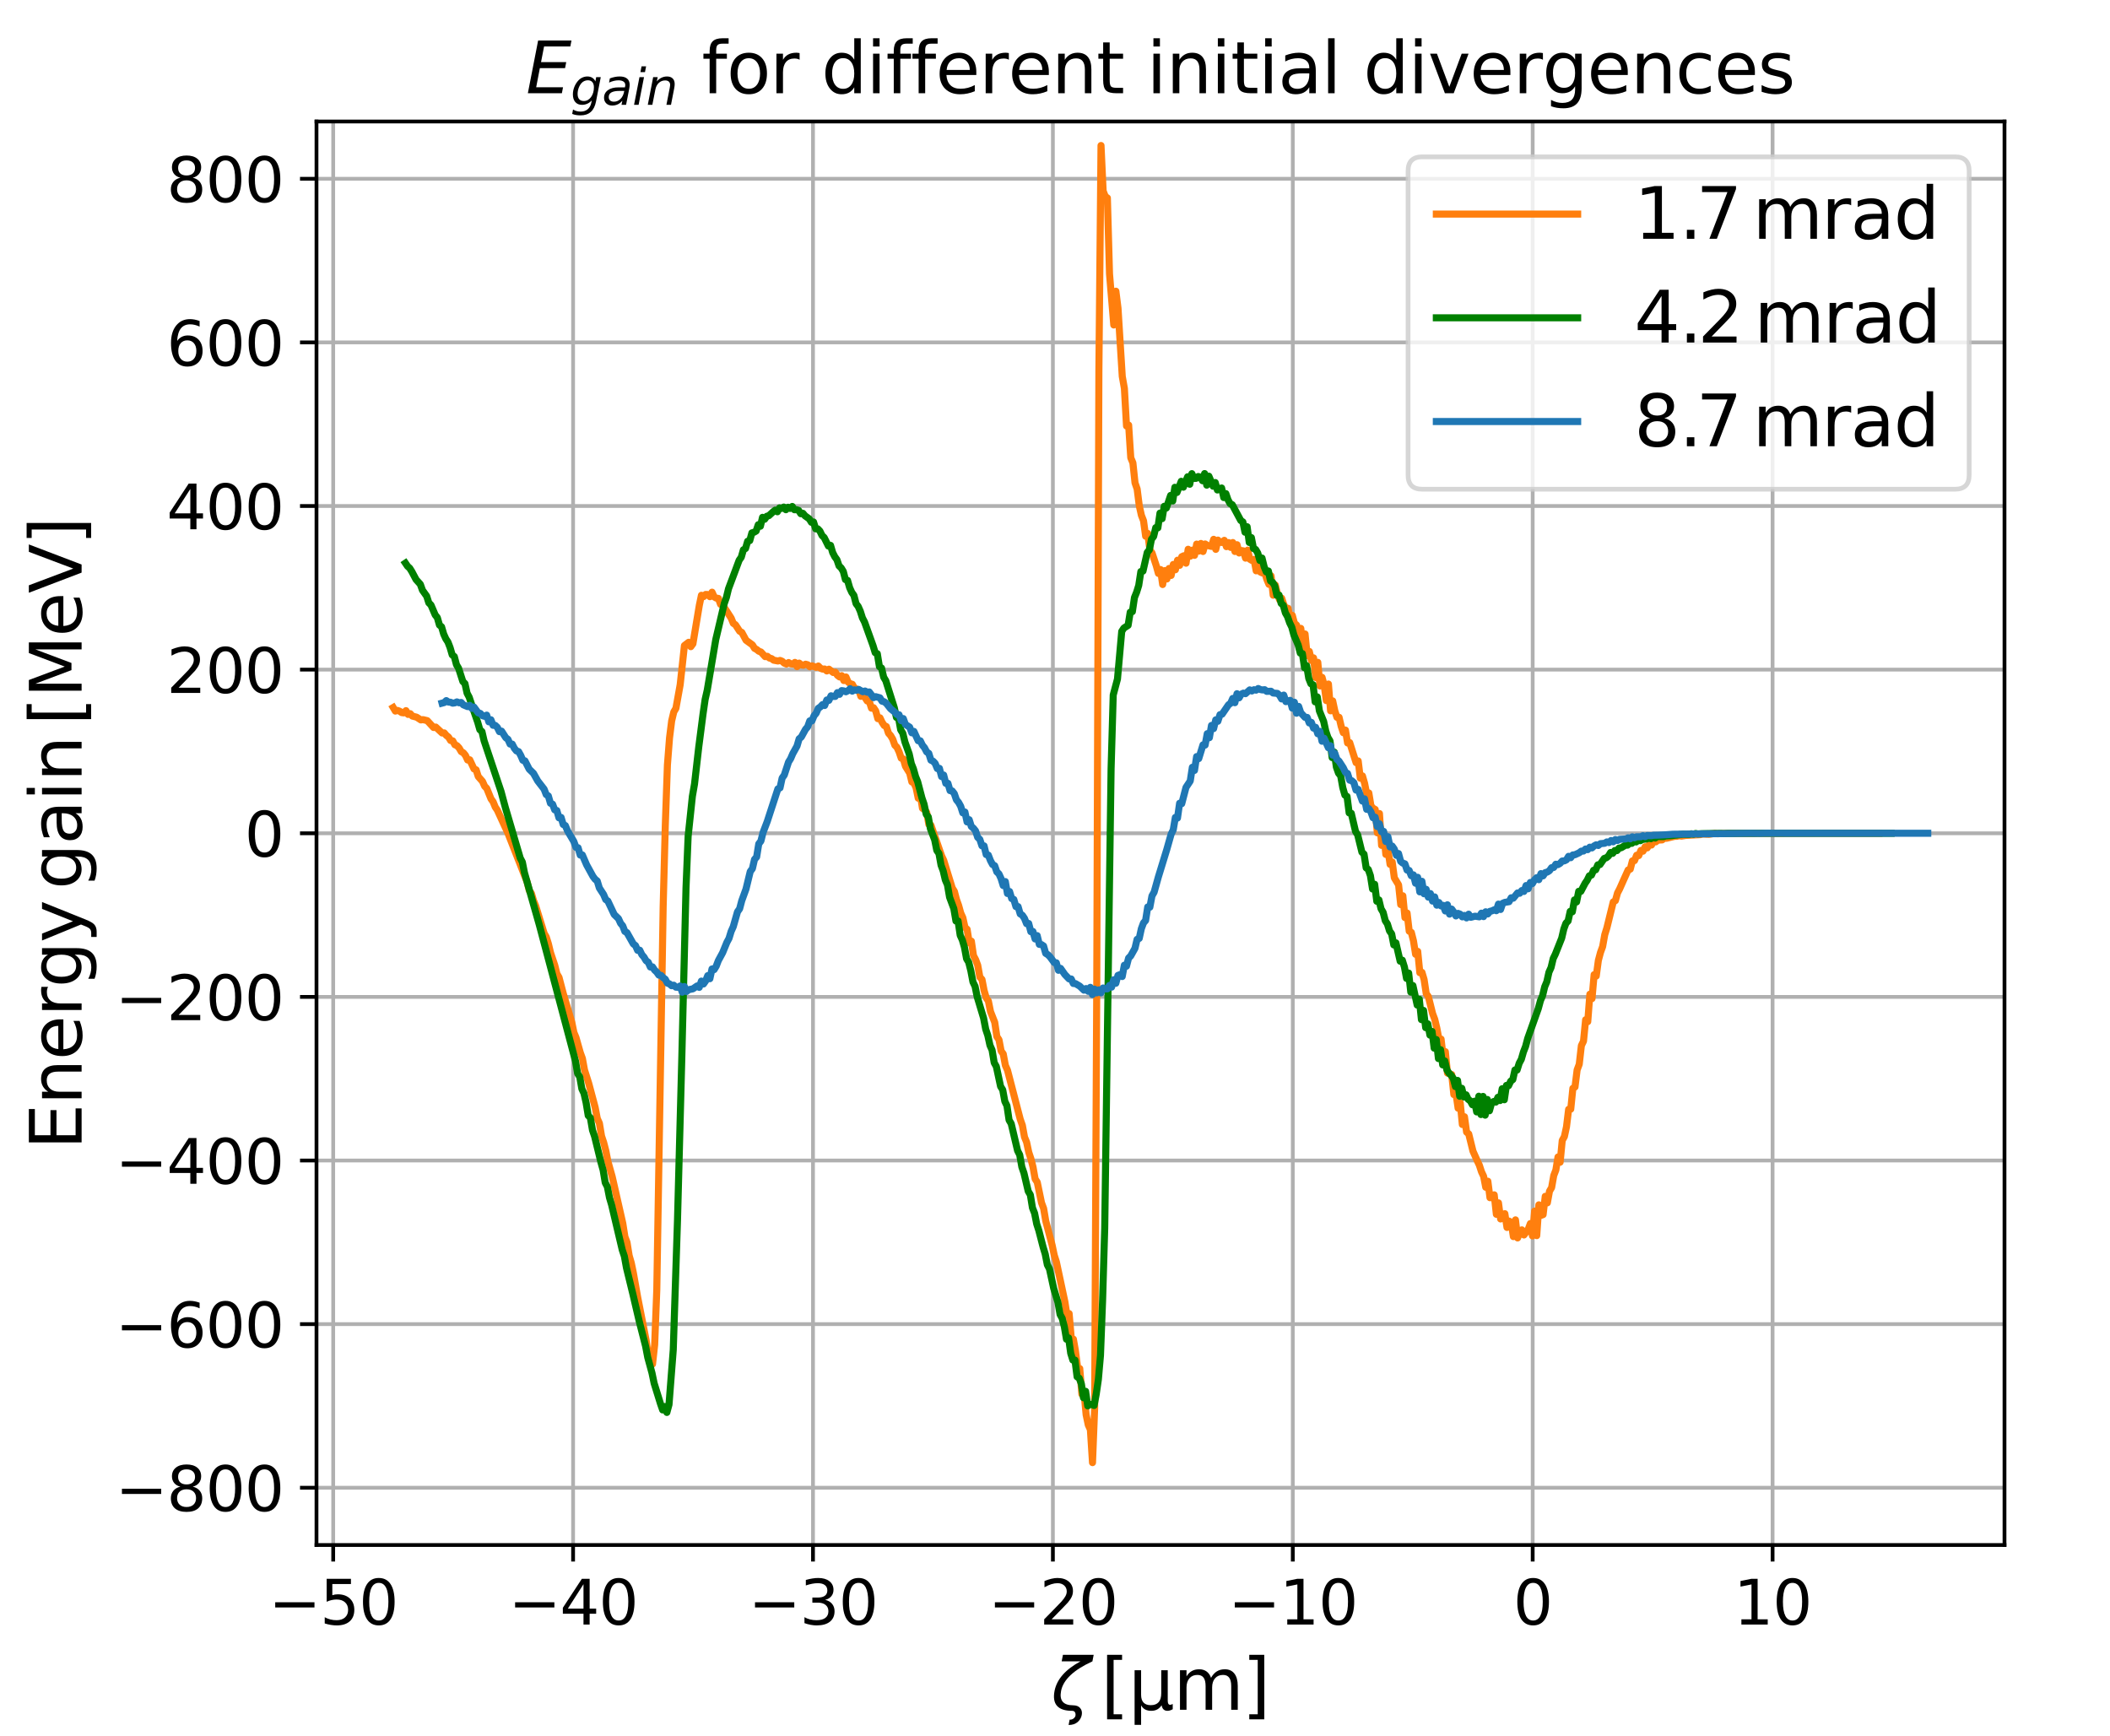 <?xml version="1.0" encoding="utf-8" standalone="no"?>
<!DOCTYPE svg PUBLIC "-//W3C//DTD SVG 1.1//EN"
  "http://www.w3.org/Graphics/SVG/1.1/DTD/svg11.dtd">
<svg xmlns:xlink="http://www.w3.org/1999/xlink" width="447.874pt" height="368.504pt" viewBox="0 0 447.874 368.504" xmlns="http://www.w3.org/2000/svg" version="1.1">
 <defs>
  <style type="text/css">*{stroke-linejoin: round; stroke-linecap: butt}</style>
 </defs>
 <g id="figure_1">
  <g id="patch_1">
   <path d="M 0 368.504 
L 447.874 368.504 
L 447.874 0 
L 0 0 
z
" style="fill: #ffffff"/>
  </g>
  <g id="axes_1">
   <g id="patch_2">
    <path d="M 67.181 327.969 
L 425.48 327.969 
L 425.48 25.795 
L 67.181 25.795 
z
" style="fill: #ffffff"/>
   </g>
   <g id="matplotlib.axis_1">
    <g id="xtick_1">
     <g id="line2d_1">
      <path d="M 70.726 327.969 
L 70.726 25.795 
" clip-path="url(#pcc814b8339)" style="fill: none; stroke: #b0b0b0; stroke-width: 0.8; stroke-linecap: square"/>
     </g>
     <g id="line2d_2">
      <defs>
       <path id="m8efa17bb87" d="M 0 0 
L 0 3.5 
" style="stroke: #000000; stroke-width: 0.8"/>
      </defs>
      <g>
       <use xlink:href="#m8efa17bb87" x="70.726" y="327.969" style="stroke: #000000; stroke-width: 0.8"/>
      </g>
     </g>
     <g id="text_1">
      <!-- −50 -->
      <g transform="translate(57.008 344.846)scale(0.13 -0.13)">
       <defs>
        <path id="DejaVuSans-2212" d="M 678 2272 
L 4684 2272 
L 4684 1741 
L 678 1741 
L 678 2272 
z
" transform="scale(0.016)"/>
        <path id="DejaVuSans-35" d="M 691 4666 
L 3169 4666 
L 3169 4134 
L 1269 4134 
L 1269 2991 
Q 1406 3038 1543 3061 
Q 1681 3084 1819 3084 
Q 2600 3084 3056 2656 
Q 3513 2228 3513 1497 
Q 3513 744 3044 326 
Q 2575 -91 1722 -91 
Q 1428 -91 1123 -41 
Q 819 9 494 109 
L 494 744 
Q 775 591 1075 516 
Q 1375 441 1709 441 
Q 2250 441 2565 725 
Q 2881 1009 2881 1497 
Q 2881 1984 2565 2268 
Q 2250 2553 1709 2553 
Q 1456 2553 1204 2497 
Q 953 2441 691 2322 
L 691 4666 
z
" transform="scale(0.016)"/>
        <path id="DejaVuSans-30" d="M 2034 4250 
Q 1547 4250 1301 3770 
Q 1056 3291 1056 2328 
Q 1056 1369 1301 889 
Q 1547 409 2034 409 
Q 2525 409 2770 889 
Q 3016 1369 3016 2328 
Q 3016 3291 2770 3770 
Q 2525 4250 2034 4250 
z
M 2034 4750 
Q 2819 4750 3233 4129 
Q 3647 3509 3647 2328 
Q 3647 1150 3233 529 
Q 2819 -91 2034 -91 
Q 1250 -91 836 529 
Q 422 1150 422 2328 
Q 422 3509 836 4129 
Q 1250 4750 2034 4750 
z
" transform="scale(0.016)"/>
       </defs>
       <use xlink:href="#DejaVuSans-2212"/>
       <use xlink:href="#DejaVuSans-35" x="83.789"/>
       <use xlink:href="#DejaVuSans-30" x="147.412"/>
      </g>
     </g>
    </g>
    <g id="xtick_2">
     <g id="line2d_3">
      <path d="M 121.647 327.969 
L 121.647 25.795 
" clip-path="url(#pcc814b8339)" style="fill: none; stroke: #b0b0b0; stroke-width: 0.8; stroke-linecap: square"/>
     </g>
     <g id="line2d_4">
      <g>
       <use xlink:href="#m8efa17bb87" x="121.647" y="327.969" style="stroke: #000000; stroke-width: 0.8"/>
      </g>
     </g>
     <g id="text_2">
      <!-- −40 -->
      <g transform="translate(107.929 344.846)scale(0.13 -0.13)">
       <defs>
        <path id="DejaVuSans-34" d="M 2419 4116 
L 825 1625 
L 2419 1625 
L 2419 4116 
z
M 2253 4666 
L 3047 4666 
L 3047 1625 
L 3713 1625 
L 3713 1100 
L 3047 1100 
L 3047 0 
L 2419 0 
L 2419 1100 
L 313 1100 
L 313 1709 
L 2253 4666 
z
" transform="scale(0.016)"/>
       </defs>
       <use xlink:href="#DejaVuSans-2212"/>
       <use xlink:href="#DejaVuSans-34" x="83.789"/>
       <use xlink:href="#DejaVuSans-30" x="147.412"/>
      </g>
     </g>
    </g>
    <g id="xtick_3">
     <g id="line2d_5">
      <path d="M 172.569 327.969 
L 172.569 25.795 
" clip-path="url(#pcc814b8339)" style="fill: none; stroke: #b0b0b0; stroke-width: 0.8; stroke-linecap: square"/>
     </g>
     <g id="line2d_6">
      <g>
       <use xlink:href="#m8efa17bb87" x="172.569" y="327.969" style="stroke: #000000; stroke-width: 0.8"/>
      </g>
     </g>
     <g id="text_3">
      <!-- −30 -->
      <g transform="translate(158.85 344.846)scale(0.13 -0.13)">
       <defs>
        <path id="DejaVuSans-33" d="M 2597 2516 
Q 3050 2419 3304 2112 
Q 3559 1806 3559 1356 
Q 3559 666 3084 287 
Q 2609 -91 1734 -91 
Q 1441 -91 1130 -33 
Q 819 25 488 141 
L 488 750 
Q 750 597 1062 519 
Q 1375 441 1716 441 
Q 2309 441 2620 675 
Q 2931 909 2931 1356 
Q 2931 1769 2642 2001 
Q 2353 2234 1838 2234 
L 1294 2234 
L 1294 2753 
L 1863 2753 
Q 2328 2753 2575 2939 
Q 2822 3125 2822 3475 
Q 2822 3834 2567 4026 
Q 2313 4219 1838 4219 
Q 1578 4219 1281 4162 
Q 984 4106 628 3988 
L 628 4550 
Q 988 4650 1302 4700 
Q 1616 4750 1894 4750 
Q 2613 4750 3031 4423 
Q 3450 4097 3450 3541 
Q 3450 3153 3228 2886 
Q 3006 2619 2597 2516 
z
" transform="scale(0.016)"/>
       </defs>
       <use xlink:href="#DejaVuSans-2212"/>
       <use xlink:href="#DejaVuSans-33" x="83.789"/>
       <use xlink:href="#DejaVuSans-30" x="147.412"/>
      </g>
     </g>
    </g>
    <g id="xtick_4">
     <g id="line2d_7">
      <path d="M 223.49 327.969 
L 223.49 25.795 
" clip-path="url(#pcc814b8339)" style="fill: none; stroke: #b0b0b0; stroke-width: 0.8; stroke-linecap: square"/>
     </g>
     <g id="line2d_8">
      <g>
       <use xlink:href="#m8efa17bb87" x="223.49" y="327.969" style="stroke: #000000; stroke-width: 0.8"/>
      </g>
     </g>
     <g id="text_4">
      <!-- −20 -->
      <g transform="translate(209.772 344.846)scale(0.13 -0.13)">
       <defs>
        <path id="DejaVuSans-32" d="M 1228 531 
L 3431 531 
L 3431 0 
L 469 0 
L 469 531 
Q 828 903 1448 1529 
Q 2069 2156 2228 2338 
Q 2531 2678 2651 2914 
Q 2772 3150 2772 3378 
Q 2772 3750 2511 3984 
Q 2250 4219 1831 4219 
Q 1534 4219 1204 4116 
Q 875 4013 500 3803 
L 500 4441 
Q 881 4594 1212 4672 
Q 1544 4750 1819 4750 
Q 2544 4750 2975 4387 
Q 3406 4025 3406 3419 
Q 3406 3131 3298 2873 
Q 3191 2616 2906 2266 
Q 2828 2175 2409 1742 
Q 1991 1309 1228 531 
z
" transform="scale(0.016)"/>
       </defs>
       <use xlink:href="#DejaVuSans-2212"/>
       <use xlink:href="#DejaVuSans-32" x="83.789"/>
       <use xlink:href="#DejaVuSans-30" x="147.412"/>
      </g>
     </g>
    </g>
    <g id="xtick_5">
     <g id="line2d_9">
      <path d="M 274.411 327.969 
L 274.411 25.795 
" clip-path="url(#pcc814b8339)" style="fill: none; stroke: #b0b0b0; stroke-width: 0.8; stroke-linecap: square"/>
     </g>
     <g id="line2d_10">
      <g>
       <use xlink:href="#m8efa17bb87" x="274.411" y="327.969" style="stroke: #000000; stroke-width: 0.8"/>
      </g>
     </g>
     <g id="text_5">
      <!-- −10 -->
      <g transform="translate(260.693 344.846)scale(0.13 -0.13)">
       <defs>
        <path id="DejaVuSans-31" d="M 794 531 
L 1825 531 
L 1825 4091 
L 703 3866 
L 703 4441 
L 1819 4666 
L 2450 4666 
L 2450 531 
L 3481 531 
L 3481 0 
L 794 0 
L 794 531 
z
" transform="scale(0.016)"/>
       </defs>
       <use xlink:href="#DejaVuSans-2212"/>
       <use xlink:href="#DejaVuSans-31" x="83.789"/>
       <use xlink:href="#DejaVuSans-30" x="147.412"/>
      </g>
     </g>
    </g>
    <g id="xtick_6">
     <g id="line2d_11">
      <path d="M 325.332 327.969 
L 325.332 25.795 
" clip-path="url(#pcc814b8339)" style="fill: none; stroke: #b0b0b0; stroke-width: 0.8; stroke-linecap: square"/>
     </g>
     <g id="line2d_12">
      <g>
       <use xlink:href="#m8efa17bb87" x="325.332" y="327.969" style="stroke: #000000; stroke-width: 0.8"/>
      </g>
     </g>
     <g id="text_6">
      <!-- 0 -->
      <g transform="translate(321.196 344.846)scale(0.13 -0.13)">
       <use xlink:href="#DejaVuSans-30"/>
      </g>
     </g>
    </g>
    <g id="xtick_7">
     <g id="line2d_13">
      <path d="M 376.253 327.969 
L 376.253 25.795 
" clip-path="url(#pcc814b8339)" style="fill: none; stroke: #b0b0b0; stroke-width: 0.8; stroke-linecap: square"/>
     </g>
     <g id="line2d_14">
      <g>
       <use xlink:href="#m8efa17bb87" x="376.253" y="327.969" style="stroke: #000000; stroke-width: 0.8"/>
      </g>
     </g>
     <g id="text_7">
      <!-- 10 -->
      <g transform="translate(367.981 344.846)scale(0.13 -0.13)">
       <use xlink:href="#DejaVuSans-31"/>
       <use xlink:href="#DejaVuSans-30" x="63.623"/>
      </g>
     </g>
    </g>
    <g id="text_8">
     <!-- $\zeta \, \mathrm{[\mu m]}$ -->
     <g transform="translate(223.081 362.95)scale(0.15 -0.15)">
      <defs>
       <path id="DejaVuSans-Oblique-3b6" d="M 1966 397 
Q 2378 394 2578 159 
Q 2794 -88 2722 -463 
Q 2650 -822 2372 -1072 
Q 2069 -1344 1559 -1344 
Q 1606 -1109 1650 -872 
Q 1863 -888 2022 -750 
Q 2144 -641 2166 -525 
Q 2197 -359 2125 -222 
Q 2050 -91 1872 -91 
Q -22 -91 316 1669 
Q 616 3206 2609 4284 
L 947 4284 
L 1059 4863 
L 3778 4863 
L 3666 4284 
Q 1181 3147 894 1669 
Q 647 397 1966 397 
z
" transform="scale(0.016)"/>
       <path id="DejaVuSans-5b" d="M 550 4863 
L 1875 4863 
L 1875 4416 
L 1125 4416 
L 1125 -397 
L 1875 -397 
L 1875 -844 
L 550 -844 
L 550 4863 
z
" transform="scale(0.016)"/>
       <path id="DejaVuSans-3bc" d="M 544 -1331 
L 544 3500 
L 1119 3500 
L 1119 1325 
Q 1119 872 1334 640 
Q 1550 409 1972 409 
Q 2434 409 2667 671 
Q 2900 934 2900 1459 
L 2900 3500 
L 3475 3500 
L 3475 806 
Q 3475 619 3529 530 
Q 3584 441 3700 441 
Q 3728 441 3778 458 
Q 3828 475 3916 513 
L 3916 50 
Q 3788 -22 3673 -56 
Q 3559 -91 3450 -91 
Q 3234 -91 3106 31 
Q 2978 153 2931 403 
Q 2775 156 2548 32 
Q 2322 -91 2016 -91 
Q 1697 -91 1473 31 
Q 1250 153 1119 397 
L 1119 -1331 
L 544 -1331 
z
" transform="scale(0.016)"/>
       <path id="DejaVuSans-6d" d="M 3328 2828 
Q 3544 3216 3844 3400 
Q 4144 3584 4550 3584 
Q 5097 3584 5394 3201 
Q 5691 2819 5691 2113 
L 5691 0 
L 5113 0 
L 5113 2094 
Q 5113 2597 4934 2840 
Q 4756 3084 4391 3084 
Q 3944 3084 3684 2787 
Q 3425 2491 3425 1978 
L 3425 0 
L 2847 0 
L 2847 2094 
Q 2847 2600 2669 2842 
Q 2491 3084 2119 3084 
Q 1678 3084 1418 2786 
Q 1159 2488 1159 1978 
L 1159 0 
L 581 0 
L 581 3500 
L 1159 3500 
L 1159 2956 
Q 1356 3278 1631 3431 
Q 1906 3584 2284 3584 
Q 2666 3584 2933 3390 
Q 3200 3197 3328 2828 
z
" transform="scale(0.016)"/>
       <path id="DejaVuSans-5d" d="M 1947 4863 
L 1947 -844 
L 622 -844 
L 622 -397 
L 1369 -397 
L 1369 4416 
L 622 4416 
L 622 4863 
L 1947 4863 
z
" transform="scale(0.016)"/>
      </defs>
      <use xlink:href="#DejaVuSans-Oblique-3b6" transform="translate(0 0.016)"/>
      <use xlink:href="#DejaVuSans-5b" transform="translate(70.63 0.016)"/>
      <use xlink:href="#DejaVuSans-3bc" transform="translate(109.644 0.016)"/>
      <use xlink:href="#DejaVuSans-6d" transform="translate(173.267 0.016)"/>
      <use xlink:href="#DejaVuSans-5d" transform="translate(270.679 0.016)"/>
     </g>
    </g>
   </g>
   <g id="matplotlib.axis_2">
    <g id="ytick_1">
     <g id="line2d_15">
      <path d="M 67.181 315.812 
L 425.48 315.812 
" clip-path="url(#pcc814b8339)" style="fill: none; stroke: #b0b0b0; stroke-width: 0.8; stroke-linecap: square"/>
     </g>
     <g id="line2d_16">
      <defs>
       <path id="ma9143f64c2" d="M 0 0 
L -3.5 0 
" style="stroke: #000000; stroke-width: 0.8"/>
      </defs>
      <g>
       <use xlink:href="#ma9143f64c2" x="67.181" y="315.812" style="stroke: #000000; stroke-width: 0.8"/>
      </g>
     </g>
     <g id="text_9">
      <!-- −800 -->
      <g transform="translate(24.474 320.751)scale(0.13 -0.13)">
       <defs>
        <path id="DejaVuSans-38" d="M 2034 2216 
Q 1584 2216 1326 1975 
Q 1069 1734 1069 1313 
Q 1069 891 1326 650 
Q 1584 409 2034 409 
Q 2484 409 2743 651 
Q 3003 894 3003 1313 
Q 3003 1734 2745 1975 
Q 2488 2216 2034 2216 
z
M 1403 2484 
Q 997 2584 770 2862 
Q 544 3141 544 3541 
Q 544 4100 942 4425 
Q 1341 4750 2034 4750 
Q 2731 4750 3128 4425 
Q 3525 4100 3525 3541 
Q 3525 3141 3298 2862 
Q 3072 2584 2669 2484 
Q 3125 2378 3379 2068 
Q 3634 1759 3634 1313 
Q 3634 634 3220 271 
Q 2806 -91 2034 -91 
Q 1263 -91 848 271 
Q 434 634 434 1313 
Q 434 1759 690 2068 
Q 947 2378 1403 2484 
z
M 1172 3481 
Q 1172 3119 1398 2916 
Q 1625 2713 2034 2713 
Q 2441 2713 2670 2916 
Q 2900 3119 2900 3481 
Q 2900 3844 2670 4047 
Q 2441 4250 2034 4250 
Q 1625 4250 1398 4047 
Q 1172 3844 1172 3481 
z
" transform="scale(0.016)"/>
       </defs>
       <use xlink:href="#DejaVuSans-2212"/>
       <use xlink:href="#DejaVuSans-38" x="83.789"/>
       <use xlink:href="#DejaVuSans-30" x="147.412"/>
       <use xlink:href="#DejaVuSans-30" x="211.035"/>
      </g>
     </g>
    </g>
    <g id="ytick_2">
     <g id="line2d_17">
      <path d="M 67.181 281.08 
L 425.48 281.08 
" clip-path="url(#pcc814b8339)" style="fill: none; stroke: #b0b0b0; stroke-width: 0.8; stroke-linecap: square"/>
     </g>
     <g id="line2d_18">
      <g>
       <use xlink:href="#ma9143f64c2" x="67.181" y="281.08" style="stroke: #000000; stroke-width: 0.8"/>
      </g>
     </g>
     <g id="text_10">
      <!-- −600 -->
      <g transform="translate(24.474 286.019)scale(0.13 -0.13)">
       <defs>
        <path id="DejaVuSans-36" d="M 2113 2584 
Q 1688 2584 1439 2293 
Q 1191 2003 1191 1497 
Q 1191 994 1439 701 
Q 1688 409 2113 409 
Q 2538 409 2786 701 
Q 3034 994 3034 1497 
Q 3034 2003 2786 2293 
Q 2538 2584 2113 2584 
z
M 3366 4563 
L 3366 3988 
Q 3128 4100 2886 4159 
Q 2644 4219 2406 4219 
Q 1781 4219 1451 3797 
Q 1122 3375 1075 2522 
Q 1259 2794 1537 2939 
Q 1816 3084 2150 3084 
Q 2853 3084 3261 2657 
Q 3669 2231 3669 1497 
Q 3669 778 3244 343 
Q 2819 -91 2113 -91 
Q 1303 -91 875 529 
Q 447 1150 447 2328 
Q 447 3434 972 4092 
Q 1497 4750 2381 4750 
Q 2619 4750 2861 4703 
Q 3103 4656 3366 4563 
z
" transform="scale(0.016)"/>
       </defs>
       <use xlink:href="#DejaVuSans-2212"/>
       <use xlink:href="#DejaVuSans-36" x="83.789"/>
       <use xlink:href="#DejaVuSans-30" x="147.412"/>
       <use xlink:href="#DejaVuSans-30" x="211.035"/>
      </g>
     </g>
    </g>
    <g id="ytick_3">
     <g id="line2d_19">
      <path d="M 67.181 246.347 
L 425.48 246.347 
" clip-path="url(#pcc814b8339)" style="fill: none; stroke: #b0b0b0; stroke-width: 0.8; stroke-linecap: square"/>
     </g>
     <g id="line2d_20">
      <g>
       <use xlink:href="#ma9143f64c2" x="67.181" y="246.347" style="stroke: #000000; stroke-width: 0.8"/>
      </g>
     </g>
     <g id="text_11">
      <!-- −400 -->
      <g transform="translate(24.474 251.286)scale(0.13 -0.13)">
       <use xlink:href="#DejaVuSans-2212"/>
       <use xlink:href="#DejaVuSans-34" x="83.789"/>
       <use xlink:href="#DejaVuSans-30" x="147.412"/>
       <use xlink:href="#DejaVuSans-30" x="211.035"/>
      </g>
     </g>
    </g>
    <g id="ytick_4">
     <g id="line2d_21">
      <path d="M 67.181 211.614 
L 425.48 211.614 
" clip-path="url(#pcc814b8339)" style="fill: none; stroke: #b0b0b0; stroke-width: 0.8; stroke-linecap: square"/>
     </g>
     <g id="line2d_22">
      <g>
       <use xlink:href="#ma9143f64c2" x="67.181" y="211.614" style="stroke: #000000; stroke-width: 0.8"/>
      </g>
     </g>
     <g id="text_12">
      <!-- −200 -->
      <g transform="translate(24.474 216.553)scale(0.13 -0.13)">
       <use xlink:href="#DejaVuSans-2212"/>
       <use xlink:href="#DejaVuSans-32" x="83.789"/>
       <use xlink:href="#DejaVuSans-30" x="147.412"/>
       <use xlink:href="#DejaVuSans-30" x="211.035"/>
      </g>
     </g>
    </g>
    <g id="ytick_5">
     <g id="line2d_23">
      <path d="M 67.181 176.882 
L 425.48 176.882 
" clip-path="url(#pcc814b8339)" style="fill: none; stroke: #b0b0b0; stroke-width: 0.8; stroke-linecap: square"/>
     </g>
     <g id="line2d_24">
      <g>
       <use xlink:href="#ma9143f64c2" x="67.181" y="176.882" style="stroke: #000000; stroke-width: 0.8"/>
      </g>
     </g>
     <g id="text_13">
      <!-- 0 -->
      <g transform="translate(51.91 181.821)scale(0.13 -0.13)">
       <use xlink:href="#DejaVuSans-30"/>
      </g>
     </g>
    </g>
    <g id="ytick_6">
     <g id="line2d_25">
      <path d="M 67.181 142.149 
L 425.48 142.149 
" clip-path="url(#pcc814b8339)" style="fill: none; stroke: #b0b0b0; stroke-width: 0.8; stroke-linecap: square"/>
     </g>
     <g id="line2d_26">
      <g>
       <use xlink:href="#ma9143f64c2" x="67.181" y="142.149" style="stroke: #000000; stroke-width: 0.8"/>
      </g>
     </g>
     <g id="text_14">
      <!-- 200 -->
      <g transform="translate(35.367 147.088)scale(0.13 -0.13)">
       <use xlink:href="#DejaVuSans-32"/>
       <use xlink:href="#DejaVuSans-30" x="63.623"/>
       <use xlink:href="#DejaVuSans-30" x="127.246"/>
      </g>
     </g>
    </g>
    <g id="ytick_7">
     <g id="line2d_27">
      <path d="M 67.181 107.417 
L 425.48 107.417 
" clip-path="url(#pcc814b8339)" style="fill: none; stroke: #b0b0b0; stroke-width: 0.8; stroke-linecap: square"/>
     </g>
     <g id="line2d_28">
      <g>
       <use xlink:href="#ma9143f64c2" x="67.181" y="107.417" style="stroke: #000000; stroke-width: 0.8"/>
      </g>
     </g>
     <g id="text_15">
      <!-- 400 -->
      <g transform="translate(35.367 112.356)scale(0.13 -0.13)">
       <use xlink:href="#DejaVuSans-34"/>
       <use xlink:href="#DejaVuSans-30" x="63.623"/>
       <use xlink:href="#DejaVuSans-30" x="127.246"/>
      </g>
     </g>
    </g>
    <g id="ytick_8">
     <g id="line2d_29">
      <path d="M 67.181 72.684 
L 425.48 72.684 
" clip-path="url(#pcc814b8339)" style="fill: none; stroke: #b0b0b0; stroke-width: 0.8; stroke-linecap: square"/>
     </g>
     <g id="line2d_30">
      <g>
       <use xlink:href="#ma9143f64c2" x="67.181" y="72.684" style="stroke: #000000; stroke-width: 0.8"/>
      </g>
     </g>
     <g id="text_16">
      <!-- 600 -->
      <g transform="translate(35.367 77.623)scale(0.13 -0.13)">
       <use xlink:href="#DejaVuSans-36"/>
       <use xlink:href="#DejaVuSans-30" x="63.623"/>
       <use xlink:href="#DejaVuSans-30" x="127.246"/>
      </g>
     </g>
    </g>
    <g id="ytick_9">
     <g id="line2d_31">
      <path d="M 67.181 37.952 
L 425.48 37.952 
" clip-path="url(#pcc814b8339)" style="fill: none; stroke: #b0b0b0; stroke-width: 0.8; stroke-linecap: square"/>
     </g>
     <g id="line2d_32">
      <g>
       <use xlink:href="#ma9143f64c2" x="67.181" y="37.952" style="stroke: #000000; stroke-width: 0.8"/>
      </g>
     </g>
     <g id="text_17">
      <!-- 800 -->
      <g transform="translate(35.367 42.891)scale(0.13 -0.13)">
       <use xlink:href="#DejaVuSans-38"/>
       <use xlink:href="#DejaVuSans-30" x="63.623"/>
       <use xlink:href="#DejaVuSans-30" x="127.246"/>
      </g>
     </g>
    </g>
    <g id="text_18">
     <!-- $\mathrm{Energy \, gain \, [MeV]}$ -->
     <g transform="translate(17.324 244.007)rotate(-90)scale(0.15 -0.15)">
      <defs>
       <path id="DejaVuSans-45" d="M 628 4666 
L 3578 4666 
L 3578 4134 
L 1259 4134 
L 1259 2753 
L 3481 2753 
L 3481 2222 
L 1259 2222 
L 1259 531 
L 3634 531 
L 3634 0 
L 628 0 
L 628 4666 
z
" transform="scale(0.016)"/>
       <path id="DejaVuSans-6e" d="M 3513 2113 
L 3513 0 
L 2938 0 
L 2938 2094 
Q 2938 2591 2744 2837 
Q 2550 3084 2163 3084 
Q 1697 3084 1428 2787 
Q 1159 2491 1159 1978 
L 1159 0 
L 581 0 
L 581 3500 
L 1159 3500 
L 1159 2956 
Q 1366 3272 1645 3428 
Q 1925 3584 2291 3584 
Q 2894 3584 3203 3211 
Q 3513 2838 3513 2113 
z
" transform="scale(0.016)"/>
       <path id="DejaVuSans-65" d="M 3597 1894 
L 3597 1613 
L 953 1613 
Q 991 1019 1311 708 
Q 1631 397 2203 397 
Q 2534 397 2845 478 
Q 3156 559 3463 722 
L 3463 178 
Q 3153 47 2828 -22 
Q 2503 -91 2169 -91 
Q 1331 -91 842 396 
Q 353 884 353 1716 
Q 353 2575 817 3079 
Q 1281 3584 2069 3584 
Q 2775 3584 3186 3129 
Q 3597 2675 3597 1894 
z
M 3022 2063 
Q 3016 2534 2758 2815 
Q 2500 3097 2075 3097 
Q 1594 3097 1305 2825 
Q 1016 2553 972 2059 
L 3022 2063 
z
" transform="scale(0.016)"/>
       <path id="DejaVuSans-72" d="M 2631 2963 
Q 2534 3019 2420 3045 
Q 2306 3072 2169 3072 
Q 1681 3072 1420 2755 
Q 1159 2438 1159 1844 
L 1159 0 
L 581 0 
L 581 3500 
L 1159 3500 
L 1159 2956 
Q 1341 3275 1631 3429 
Q 1922 3584 2338 3584 
Q 2397 3584 2469 3576 
Q 2541 3569 2628 3553 
L 2631 2963 
z
" transform="scale(0.016)"/>
       <path id="DejaVuSans-67" d="M 2906 1791 
Q 2906 2416 2648 2759 
Q 2391 3103 1925 3103 
Q 1463 3103 1205 2759 
Q 947 2416 947 1791 
Q 947 1169 1205 825 
Q 1463 481 1925 481 
Q 2391 481 2648 825 
Q 2906 1169 2906 1791 
z
M 3481 434 
Q 3481 -459 3084 -895 
Q 2688 -1331 1869 -1331 
Q 1566 -1331 1297 -1286 
Q 1028 -1241 775 -1147 
L 775 -588 
Q 1028 -725 1275 -790 
Q 1522 -856 1778 -856 
Q 2344 -856 2625 -561 
Q 2906 -266 2906 331 
L 2906 616 
Q 2728 306 2450 153 
Q 2172 0 1784 0 
Q 1141 0 747 490 
Q 353 981 353 1791 
Q 353 2603 747 3093 
Q 1141 3584 1784 3584 
Q 2172 3584 2450 3431 
Q 2728 3278 2906 2969 
L 2906 3500 
L 3481 3500 
L 3481 434 
z
" transform="scale(0.016)"/>
       <path id="DejaVuSans-79" d="M 2059 -325 
Q 1816 -950 1584 -1140 
Q 1353 -1331 966 -1331 
L 506 -1331 
L 506 -850 
L 844 -850 
Q 1081 -850 1212 -737 
Q 1344 -625 1503 -206 
L 1606 56 
L 191 3500 
L 800 3500 
L 1894 763 
L 2988 3500 
L 3597 3500 
L 2059 -325 
z
" transform="scale(0.016)"/>
       <path id="DejaVuSans-61" d="M 2194 1759 
Q 1497 1759 1228 1600 
Q 959 1441 959 1056 
Q 959 750 1161 570 
Q 1363 391 1709 391 
Q 2188 391 2477 730 
Q 2766 1069 2766 1631 
L 2766 1759 
L 2194 1759 
z
M 3341 1997 
L 3341 0 
L 2766 0 
L 2766 531 
Q 2569 213 2275 61 
Q 1981 -91 1556 -91 
Q 1019 -91 701 211 
Q 384 513 384 1019 
Q 384 1609 779 1909 
Q 1175 2209 1959 2209 
L 2766 2209 
L 2766 2266 
Q 2766 2663 2505 2880 
Q 2244 3097 1772 3097 
Q 1472 3097 1187 3025 
Q 903 2953 641 2809 
L 641 3341 
Q 956 3463 1253 3523 
Q 1550 3584 1831 3584 
Q 2591 3584 2966 3190 
Q 3341 2797 3341 1997 
z
" transform="scale(0.016)"/>
       <path id="DejaVuSans-69" d="M 603 3500 
L 1178 3500 
L 1178 0 
L 603 0 
L 603 3500 
z
M 603 4863 
L 1178 4863 
L 1178 4134 
L 603 4134 
L 603 4863 
z
" transform="scale(0.016)"/>
       <path id="DejaVuSans-4d" d="M 628 4666 
L 1569 4666 
L 2759 1491 
L 3956 4666 
L 4897 4666 
L 4897 0 
L 4281 0 
L 4281 4097 
L 3078 897 
L 2444 897 
L 1241 4097 
L 1241 0 
L 628 0 
L 628 4666 
z
" transform="scale(0.016)"/>
       <path id="DejaVuSans-56" d="M 1831 0 
L 50 4666 
L 709 4666 
L 2188 738 
L 3669 4666 
L 4325 4666 
L 2547 0 
L 1831 0 
z
" transform="scale(0.016)"/>
      </defs>
      <use xlink:href="#DejaVuSans-45" transform="translate(0 0.016)"/>
      <use xlink:href="#DejaVuSans-6e" transform="translate(63.184 0.016)"/>
      <use xlink:href="#DejaVuSans-65" transform="translate(126.562 0.016)"/>
      <use xlink:href="#DejaVuSans-72" transform="translate(188.086 0.016)"/>
      <use xlink:href="#DejaVuSans-67" transform="translate(229.199 0.016)"/>
      <use xlink:href="#DejaVuSans-79" transform="translate(292.676 0.016)"/>
      <use xlink:href="#DejaVuSans-67" transform="translate(368.091 0.016)"/>
      <use xlink:href="#DejaVuSans-61" transform="translate(431.568 0.016)"/>
      <use xlink:href="#DejaVuSans-69" transform="translate(492.847 0.016)"/>
      <use xlink:href="#DejaVuSans-6e" transform="translate(520.63 0.016)"/>
      <use xlink:href="#DejaVuSans-5b" transform="translate(600.245 0.016)"/>
      <use xlink:href="#DejaVuSans-4d" transform="translate(639.258 0.016)"/>
      <use xlink:href="#DejaVuSans-65" transform="translate(725.538 0.016)"/>
      <use xlink:href="#DejaVuSans-56" transform="translate(787.061 0.016)"/>
      <use xlink:href="#DejaVuSans-5d" transform="translate(855.469 0.016)"/>
     </g>
    </g>
   </g>
   <g id="line2d_33">
    <path d="M 83.467 150.189 
L 83.919 150.947 
L 84.37 150.803 
L 84.821 150.968 
L 85.272 151.275 
L 85.723 151.329 
L 86.174 150.854 
L 86.626 151.656 
L 87.077 151.493 
L 87.528 152.007 
L 88.43 152.238 
L 89.333 152.824 
L 89.784 152.758 
L 90.686 152.975 
L 92.039 154.438 
L 92.491 154.333 
L 93.844 155.598 
L 94.295 155.577 
L 94.746 156.115 
L 95.198 156.46 
L 95.649 157.191 
L 96.1 157.267 
L 96.551 158.095 
L 97.002 158.281 
L 97.453 158.771 
L 97.905 159.552 
L 98.356 159.798 
L 98.807 160.355 
L 99.258 161.333 
L 99.709 161.284 
L 100.612 163.226 
L 101.063 163.411 
L 101.514 164.839 
L 102.416 165.869 
L 102.867 166.89 
L 103.318 167.351 
L 104.221 169.574 
L 104.672 170.206 
L 105.123 171.317 
L 105.574 171.989 
L 107.83 176.903 
L 111.891 187.242 
L 112.342 189.047 
L 112.793 189.632 
L 113.244 191.17 
L 113.695 192.276 
L 115.5 198.12 
L 115.951 198.901 
L 116.402 200.339 
L 116.853 202.209 
L 117.756 204.909 
L 118.207 206.706 
L 118.658 207.475 
L 119.56 210.912 
L 121.365 216.985 
L 121.816 219.16 
L 122.267 220.26 
L 123.17 223.442 
L 123.621 224.683 
L 124.072 227.143 
L 124.974 229.991 
L 126.328 235.063 
L 126.779 237.433 
L 127.23 238.433 
L 127.681 241.151 
L 128.132 242.499 
L 128.583 244.228 
L 129.035 246.537 
L 129.937 249.744 
L 132.193 259.676 
L 132.644 262.537 
L 133.095 263.73 
L 133.546 266.535 
L 133.997 268.08 
L 134.449 270.259 
L 135.351 275.354 
L 137.156 284.544 
L 137.607 287.879 
L 138.058 288.612 
L 138.509 289.559 
L 138.96 285.484 
L 139.411 273.842 
L 140.765 192.464 
L 141.216 175.288 
L 141.667 162.39 
L 142.118 156.613 
L 142.569 153.018 
L 143.021 151.121 
L 143.472 150.363 
L 144.374 145.357 
L 145.276 137.035 
L 146.179 136.341 
L 146.63 137.273 
L 147.081 136.656 
L 148.435 128.516 
L 148.886 126.361 
L 149.337 126.656 
L 149.788 126.185 
L 150.239 126.207 
L 150.69 126.663 
L 151.141 125.704 
L 151.593 126.705 
L 152.044 126.973 
L 152.495 127.027 
L 152.946 128.281 
L 153.397 128.456 
L 154.3 129.811 
L 155.202 131.22 
L 155.653 132.319 
L 156.104 132.613 
L 157.007 133.999 
L 157.458 134.243 
L 158.36 135.91 
L 159.714 136.896 
L 160.165 137.631 
L 160.616 137.868 
L 161.067 138.242 
L 161.518 138.397 
L 162.42 139.391 
L 162.872 139.313 
L 163.323 139.686 
L 163.774 139.803 
L 164.225 140.143 
L 165.127 140.313 
L 165.579 140.191 
L 166.03 140.373 
L 166.481 140.782 
L 166.932 140.961 
L 167.383 140.642 
L 167.834 140.926 
L 168.286 140.971 
L 168.737 140.609 
L 169.188 141.505 
L 169.639 140.762 
L 170.09 141.137 
L 170.541 141.217 
L 170.993 140.996 
L 171.444 141.111 
L 171.895 141.533 
L 172.346 141.337 
L 173.248 141.659 
L 173.699 141.38 
L 174.151 141.85 
L 174.602 142.036 
L 175.053 142.015 
L 175.504 142.428 
L 175.955 142.053 
L 176.858 142.758 
L 177.309 142.69 
L 177.76 143.356 
L 178.211 143.7 
L 178.662 143.424 
L 179.113 144.467 
L 179.565 143.704 
L 180.016 144.771 
L 180.467 145.129 
L 180.918 145.257 
L 181.369 146.08 
L 182.272 146.428 
L 182.723 147.814 
L 183.174 147.408 
L 184.076 148.803 
L 184.527 148.918 
L 184.978 150.328 
L 185.43 150.232 
L 185.881 150.907 
L 186.332 152.556 
L 186.783 152.371 
L 187.234 153.328 
L 187.685 154.012 
L 188.137 154.223 
L 188.588 155.633 
L 189.039 156.141 
L 189.49 156.907 
L 189.941 158.186 
L 190.392 158.632 
L 190.844 159.612 
L 191.295 160.946 
L 191.746 161.104 
L 192.197 162.662 
L 193.099 164.118 
L 193.551 165.984 
L 194.002 166.223 
L 194.453 167.237 
L 194.904 169.44 
L 195.355 168.791 
L 195.806 171.588 
L 196.258 171.849 
L 196.709 172.482 
L 197.16 175.004 
L 197.611 175.192 
L 199.867 181.685 
L 200.318 182.639 
L 202.123 188.489 
L 202.574 189.209 
L 203.025 190.932 
L 203.476 192.184 
L 203.927 193.813 
L 204.378 194.804 
L 204.83 196.872 
L 205.281 197.265 
L 205.732 200.146 
L 206.183 199.778 
L 206.634 202.852 
L 207.085 203.706 
L 207.537 204.9 
L 207.988 207.41 
L 208.439 207.918 
L 208.89 210.264 
L 209.341 211.824 
L 209.792 212.478 
L 210.243 214.721 
L 211.146 217.022 
L 211.597 220.042 
L 212.048 220.719 
L 212.499 223.1 
L 212.95 223.726 
L 213.402 226.145 
L 213.853 227.184 
L 216.56 237.598 
L 217.011 238.884 
L 217.462 241.368 
L 217.913 242.467 
L 218.364 244.593 
L 218.816 245.949 
L 219.267 247.716 
L 219.718 250.261 
L 220.169 250.956 
L 221.071 255.305 
L 221.522 256.522 
L 221.974 259.185 
L 223.327 264.312 
L 223.778 266.462 
L 224.229 267.867 
L 226.034 276.33 
L 226.485 279.223 
L 226.936 278.84 
L 227.388 284.038 
L 227.839 284.263 
L 228.29 286.815 
L 228.741 290.384 
L 229.192 290.508 
L 229.643 295.962 
L 230.095 295.57 
L 230.546 300.325 
L 230.997 302.477 
L 231.448 303.484 
L 231.899 310.48 
L 232.35 299.013 
L 232.801 208.812 
L 233.253 78.812 
L 233.704 30.885 
L 234.155 40.536 
L 234.606 41.704 
L 235.057 42.017 
L 235.508 58.126 
L 236.411 68.986 
L 236.862 61.815 
L 237.313 65.44 
L 238.215 79.902 
L 238.667 82.455 
L 239.118 90.438 
L 239.569 90.234 
L 240.02 97.173 
L 240.471 98.255 
L 240.922 102.497 
L 241.374 103.807 
L 241.825 107.363 
L 242.276 109.385 
L 242.727 110.548 
L 243.178 113.832 
L 243.629 113.238 
L 244.081 116.751 
L 244.532 117.37 
L 245.434 120.09 
L 245.885 121.725 
L 246.336 120.901 
L 246.787 124.08 
L 247.239 121.122 
L 247.69 122.904 
L 248.141 120.671 
L 248.592 122.149 
L 249.043 119.817 
L 249.494 120.943 
L 249.946 118.913 
L 250.397 120.005 
L 250.848 118.172 
L 251.299 117.967 
L 251.75 119.555 
L 252.201 116.594 
L 252.653 118.068 
L 253.104 116.775 
L 253.555 117.887 
L 254.006 115.496 
L 254.457 116.99 
L 254.908 115.361 
L 255.36 117.071 
L 255.811 115.468 
L 256.262 115.776 
L 257.164 115.993 
L 257.615 114.484 
L 258.066 116.616 
L 258.518 114.647 
L 258.969 115.134 
L 259.42 115.15 
L 259.871 114.7 
L 260.322 116.042 
L 260.773 115.172 
L 261.225 116.202 
L 261.676 115.166 
L 262.127 117.07 
L 262.578 115.63 
L 263.029 117.387 
L 263.48 116.86 
L 263.932 116.934 
L 264.383 118.482 
L 264.834 116.787 
L 265.285 118.7 
L 265.736 118.972 
L 266.187 118.748 
L 266.639 121.175 
L 267.09 118.271 
L 267.541 121.438 
L 267.992 121.636 
L 268.443 121.495 
L 268.894 122.961 
L 269.345 124.042 
L 269.797 122.239 
L 270.248 126.353 
L 270.699 124.173 
L 271.15 126.074 
L 271.601 127.326 
L 272.052 126.981 
L 272.504 128.372 
L 272.955 129.163 
L 273.406 129.123 
L 273.857 131.427 
L 274.308 130.619 
L 274.759 132.302 
L 275.211 132.685 
L 275.662 135.048 
L 276.113 133.386 
L 276.564 137.287 
L 277.015 134.575 
L 277.466 139.177 
L 277.918 138.281 
L 278.369 140.212 
L 278.82 139.649 
L 279.271 143.823 
L 279.722 140.596 
L 280.173 145.61 
L 280.624 143.781 
L 281.076 145.464 
L 281.527 148.72 
L 281.978 145.205 
L 282.429 150.889 
L 282.88 148.778 
L 283.331 150.884 
L 283.783 152.267 
L 284.234 152.263 
L 284.685 154.182 
L 285.136 155.54 
L 285.587 154.978 
L 286.038 157.718 
L 286.49 157.632 
L 287.392 160.475 
L 287.843 161.896 
L 288.294 161.526 
L 288.745 165.204 
L 289.197 164.699 
L 289.648 166.266 
L 290.099 168.509 
L 290.55 168.323 
L 291.001 171.056 
L 291.452 171.582 
L 291.903 171.823 
L 292.355 176.796 
L 292.806 172.693 
L 293.257 179.456 
L 293.708 176.744 
L 294.159 181.376 
L 294.61 180.365 
L 295.062 183.489 
L 295.513 182.979 
L 295.964 186.346 
L 296.866 187.834 
L 297.317 192.02 
L 297.769 190.15 
L 298.22 194.789 
L 298.671 193.807 
L 299.122 197.67 
L 299.573 197.923 
L 300.024 199.711 
L 300.476 202.574 
L 300.927 201.95 
L 301.378 206.486 
L 301.829 206.404 
L 302.28 207.921 
L 302.731 210.917 
L 303.183 211.536 
L 304.085 215.149 
L 304.536 216.36 
L 304.987 218.24 
L 305.438 220.638 
L 305.889 220.576 
L 306.341 224.493 
L 306.792 223.241 
L 307.243 227.789 
L 308.145 228.093 
L 308.596 232.351 
L 309.048 232.107 
L 309.499 235.249 
L 309.95 234.086 
L 310.401 238.709 
L 310.852 237.06 
L 311.303 240.317 
L 311.755 240.709 
L 312.657 244.367 
L 313.559 246.391 
L 314.01 247.347 
L 314.462 248.736 
L 314.913 249.695 
L 315.364 252.028 
L 315.815 250.744 
L 316.266 254.245 
L 316.717 254.237 
L 317.168 253.634 
L 317.62 257.768 
L 318.071 255.338 
L 318.522 258.757 
L 318.973 257.835 
L 319.424 257.634 
L 319.875 260.558 
L 320.327 259.207 
L 320.778 259.541 
L 321.229 262.501 
L 321.68 258.951 
L 322.131 262.786 
L 322.582 261.672 
L 323.034 261.073 
L 323.485 262.157 
L 324.387 260.945 
L 324.838 259.732 
L 325.289 262.357 
L 325.741 257.083 
L 326.192 262.296 
L 326.643 255.758 
L 327.094 257.998 
L 327.545 257.83 
L 327.996 253.95 
L 328.447 255.337 
L 328.899 252.862 
L 329.35 252.098 
L 329.801 249.541 
L 330.252 248.365 
L 330.703 245.598 
L 331.154 246.714 
L 331.606 242.087 
L 332.057 241.273 
L 332.508 239.189 
L 332.959 235.484 
L 333.41 235.45 
L 333.861 231.024 
L 334.313 230.747 
L 334.764 227.121 
L 335.215 225.911 
L 335.666 221.95 
L 336.117 221.02 
L 336.568 216.468 
L 337.02 216.877 
L 337.471 211.042 
L 337.922 211.988 
L 338.373 206.895 
L 338.824 207.191 
L 339.275 203.871 
L 339.726 202.175 
L 340.178 200.937 
L 340.629 198.415 
L 341.08 196.964 
L 342.433 191.457 
L 342.885 191.191 
L 343.336 189.561 
L 343.787 188.699 
L 344.689 186.67 
L 345.592 184.671 
L 346.043 184.502 
L 346.494 182.746 
L 346.945 182.689 
L 347.396 181.546 
L 347.847 181.62 
L 348.299 180.526 
L 348.75 180.69 
L 349.201 179.742 
L 349.652 179.987 
L 350.103 179.235 
L 350.554 179.38 
L 351.005 178.51 
L 351.457 178.708 
L 351.908 178.338 
L 352.81 178.29 
L 353.261 177.928 
L 353.712 177.953 
L 355.517 177.523 
L 355.968 177.526 
L 356.419 177.378 
L 356.871 177.492 
L 357.773 177.344 
L 359.126 177.267 
L 360.931 177.169 
L 361.382 177.046 
L 362.736 177.109 
L 364.089 176.896 
L 364.54 176.997 
L 365.894 176.914 
L 368.15 176.921 
L 388.452 176.882 
L 398.828 176.883 
L 398.828 176.883 
" clip-path="url(#pcc814b8339)" style="fill: none; stroke: #ff7f0e; stroke-width: 1.5; stroke-linecap: square"/>
   </g>
   <g id="line2d_34">
    <path d="M 86.06 119.533 
L 86.511 120.198 
L 86.962 120.604 
L 87.413 121.325 
L 88.315 123.025 
L 89.218 124.024 
L 89.669 125.288 
L 90.571 126.551 
L 91.022 127.969 
L 91.474 128.419 
L 92.376 130.532 
L 92.827 131.097 
L 93.278 132.681 
L 93.729 133.063 
L 94.181 134.606 
L 94.632 135.602 
L 95.083 136.294 
L 95.534 137.465 
L 95.985 139.011 
L 96.436 139.377 
L 96.888 141.095 
L 97.339 141.852 
L 98.241 144.657 
L 98.692 145.114 
L 99.143 147.146 
L 99.594 148 
L 100.497 150.715 
L 101.399 153.317 
L 101.85 154.891 
L 102.301 155.296 
L 102.753 157.24 
L 106.362 168.037 
L 107.264 171.402 
L 110.422 182.136 
L 110.874 182.997 
L 111.325 185.257 
L 114.483 196.354 
L 122.153 225.23 
L 122.604 227.865 
L 123.055 228.583 
L 123.506 231.136 
L 123.957 232.091 
L 124.408 234.089 
L 124.859 236.814 
L 125.311 237.272 
L 125.762 239.907 
L 126.213 241.233 
L 127.566 246.767 
L 128.018 248.377 
L 128.469 251.052 
L 128.92 251.928 
L 129.371 254.235 
L 129.822 255.759 
L 132.078 265.318 
L 132.529 266.674 
L 132.98 269.159 
L 134.334 274.699 
L 135.687 280.488 
L 137.041 285.791 
L 137.492 288.149 
L 138.394 291.46 
L 138.845 293.623 
L 140.199 297.992 
L 140.65 299.291 
L 141.101 298.571 
L 141.552 299.826 
L 142.004 298.163 
L 142.906 286.543 
L 143.808 259.015 
L 144.711 225.016 
L 145.613 188.514 
L 146.064 177.535 
L 146.966 169.031 
L 147.417 166.446 
L 148.32 158.563 
L 149.222 151.598 
L 149.673 148.471 
L 150.124 146.491 
L 151.929 135.771 
L 153.734 128.104 
L 154.185 126.823 
L 154.636 124.971 
L 155.99 121.356 
L 156.892 118.93 
L 157.343 118.282 
L 157.794 116.71 
L 158.245 116.435 
L 158.696 114.892 
L 159.148 114.764 
L 159.599 113.114 
L 160.05 112.988 
L 160.501 112.723 
L 160.952 111.384 
L 161.403 111.706 
L 161.855 109.817 
L 162.306 110.225 
L 162.757 109.594 
L 163.208 109.455 
L 164.11 108.631 
L 164.562 108.279 
L 165.013 108.636 
L 165.464 107.811 
L 165.915 107.932 
L 166.366 107.638 
L 166.817 108.201 
L 167.269 107.677 
L 167.72 107.932 
L 168.171 107.509 
L 168.622 108.204 
L 169.073 108.2 
L 169.524 108.344 
L 169.976 109.048 
L 170.427 108.961 
L 170.878 109.497 
L 171.78 110.144 
L 172.231 110.872 
L 172.682 110.795 
L 173.134 112.256 
L 173.585 112.262 
L 174.036 112.735 
L 174.487 113.676 
L 174.938 114.1 
L 175.841 115.915 
L 176.292 115.764 
L 176.743 117.296 
L 177.194 118.18 
L 177.645 118.803 
L 178.096 120.119 
L 178.548 120.553 
L 178.999 121.299 
L 179.45 123.035 
L 179.901 123.198 
L 180.352 124.764 
L 180.803 125.748 
L 181.255 126.384 
L 181.706 128.142 
L 182.157 128.727 
L 182.608 129.739 
L 183.059 131.161 
L 183.51 132.039 
L 185.315 137.055 
L 185.766 138.548 
L 186.217 138.756 
L 186.668 141.519 
L 187.12 141.807 
L 187.571 143.75 
L 188.022 144.501 
L 189.827 150.231 
L 190.278 152.294 
L 190.729 152.407 
L 191.18 154.92 
L 191.631 155.65 
L 192.082 157.498 
L 192.985 160.028 
L 193.436 162.077 
L 193.887 163.205 
L 194.338 164.827 
L 194.789 165.939 
L 195.692 169.379 
L 196.143 170.697 
L 196.594 172.83 
L 197.045 173.411 
L 197.496 175.937 
L 198.399 178.291 
L 198.85 180.533 
L 199.301 181.167 
L 199.752 183.659 
L 200.203 184.87 
L 200.654 186.787 
L 201.106 187.834 
L 201.557 190.45 
L 202.459 192.874 
L 202.91 195.508 
L 203.361 195.488 
L 203.813 198.533 
L 204.264 199.537 
L 204.715 201.077 
L 205.166 203.523 
L 205.617 204.262 
L 206.068 206.064 
L 206.519 208.437 
L 206.971 209.388 
L 207.422 211.604 
L 208.775 216.103 
L 209.226 218.463 
L 209.678 219.819 
L 210.129 221.88 
L 210.58 222.912 
L 211.031 225.584 
L 211.482 226.395 
L 212.385 230.619 
L 212.836 231.342 
L 213.287 233.788 
L 213.738 234.726 
L 214.189 237.764 
L 214.64 238.527 
L 215.994 244.263 
L 216.445 245.151 
L 216.896 247.709 
L 217.347 249.017 
L 218.25 252.866 
L 218.701 253.633 
L 219.152 256.392 
L 219.603 257.541 
L 220.054 259.812 
L 220.505 261.215 
L 221.408 264.707 
L 221.859 266.205 
L 222.31 268.484 
L 222.761 269.355 
L 223.664 273.505 
L 224.566 276.477 
L 225.017 279.033 
L 225.468 279.858 
L 225.919 281.623 
L 226.371 284.285 
L 226.822 283.996 
L 227.273 287.263 
L 227.724 288.713 
L 228.175 288.713 
L 228.626 292.258 
L 229.078 292.555 
L 229.529 293.733 
L 229.98 296.711 
L 230.431 295.335 
L 230.882 298.439 
L 231.333 298.102 
L 231.784 298.169 
L 232.236 298.352 
L 232.687 295.943 
L 233.138 292.863 
L 233.589 287.734 
L 234.04 276.021 
L 234.491 260.729 
L 235.394 195.414 
L 235.845 163.158 
L 236.296 147.526 
L 237.198 144.14 
L 238.101 134.029 
L 238.552 133.326 
L 239.454 132.746 
L 239.905 129.947 
L 240.357 129.841 
L 240.808 126.827 
L 241.259 125.716 
L 241.71 124.267 
L 242.161 121.323 
L 242.612 121.233 
L 243.515 117.276 
L 243.966 116.717 
L 244.417 114.459 
L 244.868 113.891 
L 245.319 112.008 
L 245.77 112.05 
L 246.222 108.919 
L 246.673 110.105 
L 247.124 107.468 
L 247.575 107.845 
L 248.477 105.168 
L 248.929 106.351 
L 249.38 103.441 
L 249.831 104.537 
L 250.733 102.166 
L 251.184 103.419 
L 252.087 101.206 
L 252.538 102.796 
L 252.989 100.545 
L 253.44 101.55 
L 253.891 101.539 
L 254.342 101.154 
L 254.794 101.278 
L 255.245 102.045 
L 255.696 100.527 
L 256.147 102.986 
L 256.598 101.084 
L 257.501 103.212 
L 257.952 102.428 
L 258.403 104.008 
L 259.305 103.587 
L 259.756 105.622 
L 260.208 104.782 
L 260.659 106.09 
L 261.11 106.924 
L 261.561 107.135 
L 263.366 110.488 
L 263.817 110.795 
L 264.268 112.977 
L 264.719 111.811 
L 265.17 115.152 
L 265.621 114.119 
L 266.073 116.442 
L 266.524 116.636 
L 266.975 117.396 
L 267.426 118.979 
L 267.877 118.458 
L 268.328 120.296 
L 268.78 121.402 
L 269.231 121.203 
L 269.682 123.326 
L 270.133 123.618 
L 270.584 124.369 
L 271.035 126.386 
L 271.487 126.306 
L 271.938 128.081 
L 272.389 128.489 
L 272.84 130.108 
L 273.291 130.896 
L 273.742 132.197 
L 274.194 133.122 
L 274.645 134.788 
L 275.547 136.9 
L 275.998 138.64 
L 276.449 138.74 
L 276.901 141.753 
L 277.352 141.293 
L 277.803 144.017 
L 278.254 145.145 
L 278.705 145.349 
L 279.156 148.989 
L 279.607 147.93 
L 280.059 150.909 
L 280.961 153.134 
L 281.412 155.198 
L 281.863 156.531 
L 282.314 157.279 
L 282.766 160.822 
L 283.217 159.66 
L 283.668 162.847 
L 284.119 164.133 
L 284.57 164.673 
L 285.021 167.2 
L 285.473 168.785 
L 285.924 169.063 
L 286.375 172.558 
L 286.826 172.642 
L 287.728 176.497 
L 288.18 177.207 
L 289.082 180.893 
L 289.533 181.317 
L 289.984 184.22 
L 290.435 184.565 
L 290.886 185.873 
L 291.338 188.717 
L 291.789 187.707 
L 292.24 191.322 
L 292.691 191.028 
L 293.142 192.905 
L 293.593 193.681 
L 294.045 195.446 
L 294.496 196.137 
L 294.947 197.614 
L 295.398 198.239 
L 295.849 200.587 
L 296.3 200.143 
L 297.203 204.042 
L 297.654 203.818 
L 298.105 205.267 
L 298.556 207.695 
L 299.007 206.554 
L 299.459 210.613 
L 299.91 209.21 
L 300.812 213.35 
L 301.263 212.104 
L 301.714 216.444 
L 302.165 214.489 
L 302.617 218.152 
L 303.068 217.336 
L 303.519 219.73 
L 303.97 218.949 
L 304.421 222.497 
L 304.872 220.667 
L 305.324 224.712 
L 305.775 222.82 
L 306.226 226.052 
L 306.677 225.218 
L 307.128 227.142 
L 307.579 227.815 
L 308.031 228.266 
L 308.482 228.925 
L 308.933 230.661 
L 309.384 229.344 
L 309.835 232.706 
L 310.286 231.017 
L 310.738 232.873 
L 311.189 232.398 
L 311.64 233.365 
L 312.091 233.693 
L 312.542 234.514 
L 312.993 233.763 
L 313.444 236.034 
L 313.896 232.7 
L 314.347 236.593 
L 314.798 232.742 
L 315.249 236.721 
L 315.7 233.387 
L 316.151 235.795 
L 316.603 234.176 
L 317.054 233.82 
L 317.505 233.951 
L 317.956 232.928 
L 318.407 233.622 
L 318.858 231.107 
L 319.31 233.454 
L 319.761 230.403 
L 320.212 230.472 
L 320.663 229.515 
L 321.114 229.161 
L 321.565 227.128 
L 322.017 227.144 
L 322.468 225.703 
L 322.919 224.859 
L 323.37 223.293 
L 323.821 222.138 
L 324.272 220.436 
L 326.528 214.085 
L 326.979 212.417 
L 327.43 211.351 
L 327.882 209.473 
L 328.333 208.397 
L 328.784 206.375 
L 329.235 205.368 
L 329.686 203.477 
L 330.137 202.546 
L 331.491 199.137 
L 331.942 197.196 
L 332.393 195.966 
L 332.844 195.508 
L 333.296 193.46 
L 333.747 193.559 
L 334.198 191.029 
L 334.649 191.462 
L 335.1 189.208 
L 335.551 189.224 
L 336.454 187.502 
L 336.905 186.845 
L 337.356 185.911 
L 337.807 185.765 
L 338.258 184.74 
L 338.709 184.633 
L 339.161 183.584 
L 339.612 183.531 
L 340.514 182.227 
L 340.965 182.091 
L 341.416 181.719 
L 341.868 180.964 
L 342.319 181.145 
L 342.77 180.542 
L 343.221 180.561 
L 343.672 180.025 
L 344.123 179.96 
L 345.026 179.402 
L 345.477 179.399 
L 345.928 178.999 
L 346.379 179.019 
L 346.83 178.605 
L 347.282 178.725 
L 347.733 178.379 
L 348.184 178.456 
L 348.635 178.192 
L 349.537 178.093 
L 349.988 177.894 
L 350.44 178.035 
L 350.891 177.571 
L 351.342 177.902 
L 351.793 177.591 
L 353.147 177.597 
L 353.598 177.457 
L 354.5 177.412 
L 357.207 177.098 
L 358.561 177.123 
L 359.012 176.988 
L 359.463 177.088 
L 359.914 176.93 
L 360.365 177.025 
L 361.267 176.971 
L 365.328 176.909 
L 365.779 176.953 
L 366.681 176.906 
L 373.9 176.886 
L 401.421 176.882 
L 401.421 176.882 
" clip-path="url(#pcc814b8339)" style="fill: none; stroke: #008000; stroke-width: 1.5; stroke-linecap: square"/>
   </g>
   <g id="line2d_35">
    <path d="M 93.833 149.26 
L 94.284 149.139 
L 94.735 148.72 
L 95.186 149.033 
L 95.638 149.069 
L 96.089 149.267 
L 96.54 149.2 
L 96.991 148.994 
L 97.442 149.185 
L 97.893 149.117 
L 98.345 149.619 
L 99.247 149.995 
L 99.698 149.729 
L 100.149 150.368 
L 100.6 150.093 
L 101.503 151.321 
L 101.954 151.441 
L 102.405 151.923 
L 102.856 152.06 
L 103.307 151.803 
L 103.758 153.228 
L 104.21 152.79 
L 104.661 153.964 
L 105.112 153.976 
L 105.563 154.395 
L 106.014 155.316 
L 106.465 155.199 
L 107.368 156.607 
L 107.819 156.939 
L 108.27 157.948 
L 108.721 157.952 
L 109.172 158.83 
L 109.624 159.397 
L 110.075 159.546 
L 110.526 160.35 
L 110.977 161.388 
L 111.428 161.509 
L 112.331 163.273 
L 113.233 164.15 
L 114.135 165.758 
L 115.489 167.509 
L 115.94 168.67 
L 116.391 168.955 
L 116.842 170.515 
L 117.293 170.707 
L 117.744 171.91 
L 118.196 172.051 
L 118.647 173.609 
L 119.098 173.515 
L 119.549 175.021 
L 120 175.245 
L 120.451 176.335 
L 121.805 178.632 
L 122.256 179.873 
L 122.707 179.959 
L 123.158 181.509 
L 123.61 181.482 
L 124.512 183.579 
L 125.865 186.044 
L 126.316 186.641 
L 126.768 187.011 
L 127.219 188.494 
L 128.121 189.881 
L 128.572 190.951 
L 129.023 191.266 
L 130.377 194.13 
L 131.279 195.003 
L 131.73 195.997 
L 132.182 196.535 
L 132.633 197.718 
L 133.084 197.977 
L 134.437 200.375 
L 134.889 200.718 
L 135.34 201.733 
L 135.791 201.7 
L 136.242 202.647 
L 136.693 203.169 
L 137.144 203.938 
L 137.595 204.259 
L 138.047 205.277 
L 138.498 205.241 
L 138.949 205.926 
L 139.4 206.349 
L 139.851 206.99 
L 140.302 207.042 
L 140.754 207.533 
L 141.205 207.858 
L 141.656 208.69 
L 142.107 208.853 
L 142.558 209.245 
L 143.009 209.13 
L 143.461 209.552 
L 143.912 209.585 
L 144.363 209.299 
L 144.814 210.616 
L 145.265 209.416 
L 145.716 210.476 
L 146.168 210.089 
L 147.07 209.91 
L 147.972 209.286 
L 148.423 209.595 
L 148.874 208.264 
L 149.326 208.878 
L 149.777 208.236 
L 150.228 207.102 
L 150.679 207.757 
L 151.13 205.687 
L 151.581 205.828 
L 152.033 205.074 
L 152.484 203.899 
L 153.386 202.241 
L 154.288 200.038 
L 154.74 199.198 
L 155.191 197.723 
L 155.642 196.713 
L 156.544 193.549 
L 156.995 192.909 
L 157.447 191.197 
L 158.349 188.719 
L 159.251 184.998 
L 159.702 184.395 
L 160.153 182.434 
L 160.605 181.917 
L 161.056 179.129 
L 161.507 178.542 
L 161.958 176.743 
L 162.86 174.374 
L 165.116 167.457 
L 165.567 167.251 
L 166.019 165.156 
L 166.47 164.533 
L 167.372 161.773 
L 167.823 161.047 
L 168.274 159.991 
L 169.177 158.365 
L 169.628 156.833 
L 170.079 156.463 
L 170.981 154.82 
L 171.433 154.291 
L 171.884 153.024 
L 172.335 153.034 
L 172.786 151.944 
L 173.237 151.402 
L 173.688 150.358 
L 174.139 150.059 
L 174.591 149.568 
L 175.042 149.761 
L 175.493 148.59 
L 175.944 148.675 
L 176.395 147.698 
L 176.846 147.841 
L 177.298 147.833 
L 177.749 147.026 
L 178.2 147.391 
L 178.651 146.6 
L 179.102 146.658 
L 179.553 146.85 
L 180.005 146.61 
L 180.456 146.19 
L 180.907 146.716 
L 181.358 146.442 
L 181.809 146.528 
L 182.26 146.346 
L 183.163 146.843 
L 183.614 146.685 
L 184.065 146.939 
L 184.516 146.888 
L 185.418 148.094 
L 185.87 147.884 
L 186.772 148.127 
L 187.223 148.846 
L 187.674 148.956 
L 188.125 149.293 
L 189.028 150.436 
L 189.93 151.179 
L 190.381 151.667 
L 190.832 151.723 
L 191.284 152.983 
L 191.735 152.535 
L 192.186 153.783 
L 193.088 154.358 
L 193.539 155.565 
L 193.991 155.26 
L 194.893 157.242 
L 195.344 157.256 
L 195.795 158.184 
L 196.246 158.738 
L 196.697 159.609 
L 197.149 159.922 
L 197.6 161.371 
L 198.051 161.577 
L 198.502 162.055 
L 198.953 163.152 
L 199.404 163.098 
L 199.856 164.848 
L 200.307 164.52 
L 200.758 166.29 
L 201.209 166.277 
L 201.66 167.831 
L 202.111 167.892 
L 202.563 168.471 
L 203.014 169.783 
L 203.465 170.325 
L 203.916 171.143 
L 204.367 172.554 
L 204.818 172.372 
L 205.27 174.476 
L 205.721 173.998 
L 206.172 175.433 
L 206.623 175.815 
L 207.074 176.379 
L 207.525 177.747 
L 207.976 178.167 
L 208.428 179.545 
L 208.879 179.552 
L 209.33 181.408 
L 209.781 181.509 
L 210.232 182.674 
L 210.683 183.516 
L 211.135 183.768 
L 211.586 185.075 
L 212.037 185.504 
L 212.488 186.501 
L 212.939 187.98 
L 213.39 187.134 
L 213.842 189.671 
L 214.293 189.244 
L 214.744 190.749 
L 215.195 190.926 
L 215.646 192.456 
L 216.097 192.446 
L 216.549 193.998 
L 217 194.273 
L 217.451 194.941 
L 217.902 196.074 
L 218.353 196.03 
L 218.804 197.771 
L 219.255 197.732 
L 219.707 199.316 
L 220.158 198.607 
L 220.609 200.472 
L 221.06 200.508 
L 221.511 200.809 
L 221.962 202.373 
L 222.414 202.651 
L 222.865 203.096 
L 223.767 204.321 
L 224.218 204.378 
L 224.669 205.971 
L 225.121 205.565 
L 226.023 206.859 
L 226.925 207.796 
L 227.376 207.81 
L 227.828 208.768 
L 228.279 208.794 
L 229.181 209.327 
L 230.083 210.188 
L 230.535 209.844 
L 230.986 210.434 
L 231.437 209.589 
L 231.888 211.124 
L 232.339 209.972 
L 232.79 210.769 
L 233.241 210.13 
L 233.693 210.76 
L 234.144 209.724 
L 234.595 209.914 
L 235.046 209.914 
L 235.497 209.182 
L 235.948 209.55 
L 236.4 207.98 
L 236.851 208.726 
L 237.302 207.052 
L 237.753 206.887 
L 238.204 207.294 
L 238.655 204.887 
L 239.107 205.101 
L 239.558 203.375 
L 240.009 202.917 
L 240.911 201.301 
L 241.362 199.399 
L 241.814 199.204 
L 242.265 197.138 
L 242.716 195.92 
L 243.167 195.394 
L 243.618 192.522 
L 244.069 192.577 
L 244.52 190.178 
L 244.972 189.393 
L 245.874 186.165 
L 247.679 180.278 
L 248.581 177.087 
L 249.032 176.167 
L 249.483 173.517 
L 249.934 173.66 
L 250.386 170.506 
L 250.837 170.608 
L 251.739 167.152 
L 252.641 165.788 
L 253.093 162.87 
L 253.544 163.543 
L 253.995 160.605 
L 254.446 161.04 
L 255.348 158.114 
L 255.799 158.166 
L 256.251 155.742 
L 256.702 156.602 
L 257.153 153.991 
L 257.604 154.665 
L 258.055 152.807 
L 258.506 153.112 
L 258.958 151.705 
L 259.409 151.6 
L 260.762 149.617 
L 261.213 149.284 
L 261.665 148.258 
L 262.116 149.171 
L 262.567 147.257 
L 263.018 148.131 
L 263.469 147.351 
L 263.92 147.137 
L 264.372 147.253 
L 265.274 146.446 
L 265.725 146.677 
L 266.176 146.41 
L 266.627 146.5 
L 267.078 146.153 
L 267.53 146.379 
L 267.981 146.456 
L 268.432 146.401 
L 268.883 146.762 
L 269.785 146.733 
L 270.237 147.11 
L 271.139 147.192 
L 271.59 147.582 
L 272.041 148.369 
L 272.492 147.55 
L 272.944 148.943 
L 273.846 148.668 
L 274.297 150.32 
L 274.748 149.062 
L 275.199 151.4 
L 275.651 149.951 
L 276.102 151.295 
L 277.004 152.277 
L 277.455 152.285 
L 277.906 153.464 
L 278.357 153.347 
L 278.809 154.568 
L 279.26 154.393 
L 279.711 155.766 
L 280.162 155.247 
L 280.613 157.347 
L 281.064 156.711 
L 281.967 158.732 
L 282.418 158.302 
L 282.869 160.299 
L 283.32 159.903 
L 283.771 161.181 
L 284.223 161.575 
L 285.125 162.972 
L 285.576 163.929 
L 286.027 164.187 
L 286.478 165.608 
L 286.93 165.729 
L 287.381 166.151 
L 287.832 167.714 
L 288.283 167.559 
L 289.185 170.056 
L 289.637 169.575 
L 290.088 171.8 
L 290.539 171.643 
L 290.99 172.343 
L 291.441 173.592 
L 291.892 173.46 
L 292.343 175.469 
L 292.795 174.868 
L 293.246 176.573 
L 293.697 176.484 
L 294.148 178.638 
L 294.599 177.598 
L 295.05 179.792 
L 295.502 179.593 
L 295.953 180.238 
L 296.404 181.569 
L 296.855 181.187 
L 297.306 182.846 
L 297.757 183.222 
L 298.209 183.373 
L 298.66 184.693 
L 299.111 184.777 
L 299.562 185.9 
L 300.013 185.707 
L 300.464 187.488 
L 300.916 186.226 
L 301.367 189.324 
L 301.818 187.073 
L 302.269 189.725 
L 302.72 188.776 
L 303.171 190.441 
L 303.622 189.685 
L 304.074 191.282 
L 304.525 190.391 
L 304.976 192.149 
L 305.427 191.576 
L 305.878 192.298 
L 306.329 192.185 
L 306.781 193.376 
L 307.232 192.064 
L 307.683 194.05 
L 308.134 192.976 
L 308.585 193.606 
L 309.036 194.434 
L 309.488 193.886 
L 309.939 194.058 
L 310.39 194.63 
L 310.841 194.32 
L 311.292 194.852 
L 311.743 194.059 
L 312.195 194.722 
L 313.097 194.484 
L 313.999 194.622 
L 314.45 193.842 
L 314.901 194.579 
L 315.353 193.552 
L 315.804 194.008 
L 316.255 193.453 
L 316.706 193.348 
L 317.157 193.128 
L 317.608 193.321 
L 318.06 191.919 
L 318.511 193.064 
L 318.962 191.751 
L 319.413 191.555 
L 320.315 191.408 
L 320.767 190.575 
L 321.218 190.661 
L 322.12 189.549 
L 322.571 189.62 
L 323.022 189.043 
L 323.474 189.233 
L 323.925 187.982 
L 324.376 188.671 
L 324.827 187.326 
L 325.278 187.551 
L 325.729 186.761 
L 326.18 186.313 
L 326.632 186.735 
L 327.083 185.445 
L 327.534 185.926 
L 327.985 185.242 
L 328.436 185.113 
L 328.887 184.828 
L 329.339 184.189 
L 329.79 184.14 
L 330.241 183.452 
L 330.692 183.535 
L 331.143 183.273 
L 331.594 182.773 
L 332.046 182.75 
L 332.497 182.517 
L 332.948 181.778 
L 333.399 182.072 
L 333.85 181.484 
L 334.301 181.441 
L 335.204 181.022 
L 335.655 180.674 
L 336.106 180.659 
L 336.557 180.223 
L 337.008 180.363 
L 337.459 179.832 
L 337.911 179.992 
L 338.362 179.573 
L 338.813 179.33 
L 339.264 179.473 
L 339.715 179.09 
L 340.618 179.006 
L 341.069 178.719 
L 341.52 178.859 
L 341.971 178.421 
L 342.422 178.697 
L 342.873 178.216 
L 343.325 178.417 
L 343.776 178.168 
L 345.129 178.085 
L 345.58 177.851 
L 346.032 178.07 
L 346.483 177.635 
L 346.934 177.853 
L 347.385 177.629 
L 348.287 177.638 
L 348.739 177.395 
L 349.19 177.608 
L 349.641 177.363 
L 350.543 177.397 
L 350.994 177.299 
L 351.897 177.28 
L 352.799 177.24 
L 353.701 177.194 
L 355.055 177.091 
L 371.297 176.883 
L 373.552 176.903 
L 374.906 176.869 
L 380.32 176.881 
L 409.194 176.882 
L 409.194 176.882 
" clip-path="url(#pcc814b8339)" style="fill: none; stroke: #1f77b4; stroke-width: 1.5; stroke-linecap: square"/>
   </g>
   <g id="patch_3">
    <path d="M 67.181 327.969 
L 67.181 25.795 
" style="fill: none; stroke: #000000; stroke-width: 0.8; stroke-linejoin: miter; stroke-linecap: square"/>
   </g>
   <g id="patch_4">
    <path d="M 425.48 327.969 
L 425.48 25.795 
" style="fill: none; stroke: #000000; stroke-width: 0.8; stroke-linejoin: miter; stroke-linecap: square"/>
   </g>
   <g id="patch_5">
    <path d="M 67.181 327.969 
L 425.48 327.969 
" style="fill: none; stroke: #000000; stroke-width: 0.8; stroke-linejoin: miter; stroke-linecap: square"/>
   </g>
   <g id="patch_6">
    <path d="M 67.181 25.795 
L 425.48 25.795 
" style="fill: none; stroke: #000000; stroke-width: 0.8; stroke-linejoin: miter; stroke-linecap: square"/>
   </g>
   <g id="text_19">
    <!-- $E_{gain}$ for different initial divergences -->
    <g transform="translate(111.631 19.795)scale(0.15 -0.15)">
     <defs>
      <path id="DejaVuSans-Oblique-45" d="M 1081 4666 
L 4031 4666 
L 3928 4134 
L 1606 4134 
L 1338 2753 
L 3566 2753 
L 3463 2222 
L 1234 2222 
L 909 531 
L 3284 531 
L 3181 0 
L 172 0 
L 1081 4666 
z
" transform="scale(0.016)"/>
      <path id="DejaVuSans-Oblique-67" d="M 3816 3500 
L 3219 434 
Q 3047 -456 2561 -893 
Q 2075 -1331 1253 -1331 
Q 950 -1331 690 -1286 
Q 431 -1241 206 -1147 
L 313 -588 
Q 525 -725 762 -790 
Q 1000 -856 1269 -856 
Q 1816 -856 2167 -557 
Q 2519 -259 2631 300 
L 2681 563 
Q 2441 288 2122 144 
Q 1803 0 1434 0 
Q 903 0 598 351 
Q 294 703 294 1319 
Q 294 1803 478 2267 
Q 663 2731 997 3091 
Q 1219 3328 1514 3456 
Q 1809 3584 2131 3584 
Q 2484 3584 2746 3420 
Q 3009 3256 3138 2956 
L 3238 3500 
L 3816 3500 
z
M 2950 2216 
Q 2950 2641 2750 2872 
Q 2550 3103 2181 3103 
Q 1953 3103 1747 3012 
Q 1541 2922 1394 2759 
Q 1156 2491 1023 2127 
Q 891 1763 891 1375 
Q 891 944 1092 712 
Q 1294 481 1672 481 
Q 2219 481 2584 976 
Q 2950 1472 2950 2216 
z
" transform="scale(0.016)"/>
      <path id="DejaVuSans-Oblique-61" d="M 3438 1997 
L 3047 0 
L 2472 0 
L 2578 531 
Q 2325 219 2001 64 
Q 1678 -91 1281 -91 
Q 834 -91 548 182 
Q 263 456 263 884 
Q 263 1497 752 1853 
Q 1241 2209 2100 2209 
L 2900 2209 
L 2931 2363 
Q 2938 2388 2941 2417 
Q 2944 2447 2944 2509 
Q 2944 2788 2717 2942 
Q 2491 3097 2081 3097 
Q 1800 3097 1504 3025 
Q 1209 2953 897 2809 
L 997 3341 
Q 1322 3463 1633 3523 
Q 1944 3584 2234 3584 
Q 2853 3584 3176 3315 
Q 3500 3047 3500 2534 
Q 3500 2431 3484 2292 
Q 3469 2153 3438 1997 
z
M 2816 1759 
L 2241 1759 
Q 1534 1759 1195 1570 
Q 856 1381 856 984 
Q 856 709 1029 553 
Q 1203 397 1509 397 
Q 1978 397 2328 733 
Q 2678 1069 2791 1631 
L 2816 1759 
z
" transform="scale(0.016)"/>
      <path id="DejaVuSans-Oblique-69" d="M 1172 4863 
L 1747 4863 
L 1606 4134 
L 1031 4134 
L 1172 4863 
z
M 909 3500 
L 1484 3500 
L 800 0 
L 225 0 
L 909 3500 
z
" transform="scale(0.016)"/>
      <path id="DejaVuSans-Oblique-6e" d="M 3566 2113 
L 3156 0 
L 2578 0 
L 2988 2091 
Q 3016 2238 3031 2350 
Q 3047 2463 3047 2528 
Q 3047 2791 2881 2937 
Q 2716 3084 2419 3084 
Q 1956 3084 1622 2776 
Q 1288 2469 1184 1941 
L 800 0 
L 225 0 
L 903 3500 
L 1478 3500 
L 1363 2950 
Q 1603 3253 1940 3418 
Q 2278 3584 2650 3584 
Q 3113 3584 3367 3334 
Q 3622 3084 3622 2631 
Q 3622 2519 3608 2391 
Q 3594 2263 3566 2113 
z
" transform="scale(0.016)"/>
      <path id="DejaVuSans-20" transform="scale(0.016)"/>
      <path id="DejaVuSans-66" d="M 2375 4863 
L 2375 4384 
L 1825 4384 
Q 1516 4384 1395 4259 
Q 1275 4134 1275 3809 
L 1275 3500 
L 2222 3500 
L 2222 3053 
L 1275 3053 
L 1275 0 
L 697 0 
L 697 3053 
L 147 3053 
L 147 3500 
L 697 3500 
L 697 3744 
Q 697 4328 969 4595 
Q 1241 4863 1831 4863 
L 2375 4863 
z
" transform="scale(0.016)"/>
      <path id="DejaVuSans-6f" d="M 1959 3097 
Q 1497 3097 1228 2736 
Q 959 2375 959 1747 
Q 959 1119 1226 758 
Q 1494 397 1959 397 
Q 2419 397 2687 759 
Q 2956 1122 2956 1747 
Q 2956 2369 2687 2733 
Q 2419 3097 1959 3097 
z
M 1959 3584 
Q 2709 3584 3137 3096 
Q 3566 2609 3566 1747 
Q 3566 888 3137 398 
Q 2709 -91 1959 -91 
Q 1206 -91 779 398 
Q 353 888 353 1747 
Q 353 2609 779 3096 
Q 1206 3584 1959 3584 
z
" transform="scale(0.016)"/>
      <path id="DejaVuSans-64" d="M 2906 2969 
L 2906 4863 
L 3481 4863 
L 3481 0 
L 2906 0 
L 2906 525 
Q 2725 213 2448 61 
Q 2172 -91 1784 -91 
Q 1150 -91 751 415 
Q 353 922 353 1747 
Q 353 2572 751 3078 
Q 1150 3584 1784 3584 
Q 2172 3584 2448 3432 
Q 2725 3281 2906 2969 
z
M 947 1747 
Q 947 1113 1208 752 
Q 1469 391 1925 391 
Q 2381 391 2643 752 
Q 2906 1113 2906 1747 
Q 2906 2381 2643 2742 
Q 2381 3103 1925 3103 
Q 1469 3103 1208 2742 
Q 947 2381 947 1747 
z
" transform="scale(0.016)"/>
      <path id="DejaVuSans-74" d="M 1172 4494 
L 1172 3500 
L 2356 3500 
L 2356 3053 
L 1172 3053 
L 1172 1153 
Q 1172 725 1289 603 
Q 1406 481 1766 481 
L 2356 481 
L 2356 0 
L 1766 0 
Q 1100 0 847 248 
Q 594 497 594 1153 
L 594 3053 
L 172 3053 
L 172 3500 
L 594 3500 
L 594 4494 
L 1172 4494 
z
" transform="scale(0.016)"/>
      <path id="DejaVuSans-6c" d="M 603 4863 
L 1178 4863 
L 1178 0 
L 603 0 
L 603 4863 
z
" transform="scale(0.016)"/>
      <path id="DejaVuSans-76" d="M 191 3500 
L 800 3500 
L 1894 563 
L 2988 3500 
L 3597 3500 
L 2284 0 
L 1503 0 
L 191 3500 
z
" transform="scale(0.016)"/>
      <path id="DejaVuSans-63" d="M 3122 3366 
L 3122 2828 
Q 2878 2963 2633 3030 
Q 2388 3097 2138 3097 
Q 1578 3097 1268 2742 
Q 959 2388 959 1747 
Q 959 1106 1268 751 
Q 1578 397 2138 397 
Q 2388 397 2633 464 
Q 2878 531 3122 666 
L 3122 134 
Q 2881 22 2623 -34 
Q 2366 -91 2075 -91 
Q 1284 -91 818 406 
Q 353 903 353 1747 
Q 353 2603 823 3093 
Q 1294 3584 2113 3584 
Q 2378 3584 2631 3529 
Q 2884 3475 3122 3366 
z
" transform="scale(0.016)"/>
      <path id="DejaVuSans-73" d="M 2834 3397 
L 2834 2853 
Q 2591 2978 2328 3040 
Q 2066 3103 1784 3103 
Q 1356 3103 1142 2972 
Q 928 2841 928 2578 
Q 928 2378 1081 2264 
Q 1234 2150 1697 2047 
L 1894 2003 
Q 2506 1872 2764 1633 
Q 3022 1394 3022 966 
Q 3022 478 2636 193 
Q 2250 -91 1575 -91 
Q 1294 -91 989 -36 
Q 684 19 347 128 
L 347 722 
Q 666 556 975 473 
Q 1284 391 1588 391 
Q 1994 391 2212 530 
Q 2431 669 2431 922 
Q 2431 1156 2273 1281 
Q 2116 1406 1581 1522 
L 1381 1569 
Q 847 1681 609 1914 
Q 372 2147 372 2553 
Q 372 3047 722 3315 
Q 1072 3584 1716 3584 
Q 2034 3584 2315 3537 
Q 2597 3491 2834 3397 
z
" transform="scale(0.016)"/>
     </defs>
     <use xlink:href="#DejaVuSans-Oblique-45" transform="translate(0 0.016)"/>
     <use xlink:href="#DejaVuSans-Oblique-67" transform="translate(63.184 -16.391)scale(0.7)"/>
     <use xlink:href="#DejaVuSans-Oblique-61" transform="translate(107.617 -16.391)scale(0.7)"/>
     <use xlink:href="#DejaVuSans-Oblique-69" transform="translate(150.513 -16.391)scale(0.7)"/>
     <use xlink:href="#DejaVuSans-Oblique-6e" transform="translate(169.961 -16.391)scale(0.7)"/>
     <use xlink:href="#DejaVuSans-20" transform="translate(217.061 0.016)"/>
     <use xlink:href="#DejaVuSans-66" transform="translate(248.848 0.016)"/>
     <use xlink:href="#DejaVuSans-6f" transform="translate(284.053 0.016)"/>
     <use xlink:href="#DejaVuSans-72" transform="translate(345.234 0.016)"/>
     <use xlink:href="#DejaVuSans-20" transform="translate(386.348 0.016)"/>
     <use xlink:href="#DejaVuSans-64" transform="translate(418.135 0.016)"/>
     <use xlink:href="#DejaVuSans-69" transform="translate(481.611 0.016)"/>
     <use xlink:href="#DejaVuSans-66" transform="translate(509.395 0.016)"/>
     <use xlink:href="#DejaVuSans-66" transform="translate(544.6 0.016)"/>
     <use xlink:href="#DejaVuSans-65" transform="translate(579.805 0.016)"/>
     <use xlink:href="#DejaVuSans-72" transform="translate(641.328 0.016)"/>
     <use xlink:href="#DejaVuSans-65" transform="translate(682.441 0.016)"/>
     <use xlink:href="#DejaVuSans-6e" transform="translate(743.965 0.016)"/>
     <use xlink:href="#DejaVuSans-74" transform="translate(807.344 0.016)"/>
     <use xlink:href="#DejaVuSans-20" transform="translate(846.553 0.016)"/>
     <use xlink:href="#DejaVuSans-69" transform="translate(878.34 0.016)"/>
     <use xlink:href="#DejaVuSans-6e" transform="translate(906.123 0.016)"/>
     <use xlink:href="#DejaVuSans-69" transform="translate(969.502 0.016)"/>
     <use xlink:href="#DejaVuSans-74" transform="translate(997.285 0.016)"/>
     <use xlink:href="#DejaVuSans-69" transform="translate(1036.494 0.016)"/>
     <use xlink:href="#DejaVuSans-61" transform="translate(1064.277 0.016)"/>
     <use xlink:href="#DejaVuSans-6c" transform="translate(1125.557 0.016)"/>
     <use xlink:href="#DejaVuSans-20" transform="translate(1153.34 0.016)"/>
     <use xlink:href="#DejaVuSans-64" transform="translate(1185.127 0.016)"/>
     <use xlink:href="#DejaVuSans-69" transform="translate(1248.604 0.016)"/>
     <use xlink:href="#DejaVuSans-76" transform="translate(1276.387 0.016)"/>
     <use xlink:href="#DejaVuSans-65" transform="translate(1335.566 0.016)"/>
     <use xlink:href="#DejaVuSans-72" transform="translate(1397.09 0.016)"/>
     <use xlink:href="#DejaVuSans-67" transform="translate(1438.203 0.016)"/>
     <use xlink:href="#DejaVuSans-65" transform="translate(1501.68 0.016)"/>
     <use xlink:href="#DejaVuSans-6e" transform="translate(1563.203 0.016)"/>
     <use xlink:href="#DejaVuSans-63" transform="translate(1626.582 0.016)"/>
     <use xlink:href="#DejaVuSans-65" transform="translate(1681.562 0.016)"/>
     <use xlink:href="#DejaVuSans-73" transform="translate(1743.086 0.016)"/>
    </g>
   </g>
   <g id="legend_1">
    <g id="patch_7">
     <path d="M 301.88 103.847 
L 414.98 103.847 
Q 417.98 103.847 417.98 100.847 
L 417.98 36.295 
Q 417.98 33.295 414.98 33.295 
L 301.88 33.295 
Q 298.88 33.295 298.88 36.295 
L 298.88 100.847 
Q 298.88 103.847 301.88 103.847 
z
" style="fill: #ffffff; opacity: 0.8; stroke: #cccccc; stroke-linejoin: miter"/>
    </g>
    <g id="line2d_36">
     <path d="M 304.88 45.443 
L 319.88 45.443 
L 334.88 45.443 
" style="fill: none; stroke: #ff7f0e; stroke-width: 1.5; stroke-linecap: square"/>
    </g>
    <g id="text_20">
     <!-- $1.7 \, \mathrm{mrad}$ -->
     <g transform="translate(346.88 50.693)scale(0.15 -0.15)">
      <defs>
       <path id="DejaVuSans-2e" d="M 684 794 
L 1344 794 
L 1344 0 
L 684 0 
L 684 794 
z
" transform="scale(0.016)"/>
       <path id="DejaVuSans-37" d="M 525 4666 
L 3525 4666 
L 3525 4397 
L 1831 0 
L 1172 0 
L 2766 4134 
L 525 4134 
L 525 4666 
z
" transform="scale(0.016)"/>
      </defs>
      <use xlink:href="#DejaVuSans-31" transform="translate(0 0.016)"/>
      <use xlink:href="#DejaVuSans-2e" transform="translate(63.623 0.016)"/>
      <use xlink:href="#DejaVuSans-37" transform="translate(87.66 0.016)"/>
      <use xlink:href="#DejaVuSans-6d" transform="translate(167.519 0.016)"/>
      <use xlink:href="#DejaVuSans-72" transform="translate(264.931 0.016)"/>
      <use xlink:href="#DejaVuSans-61" transform="translate(306.044 0.016)"/>
      <use xlink:href="#DejaVuSans-64" transform="translate(367.324 0.016)"/>
     </g>
    </g>
    <g id="line2d_37">
     <path d="M 304.88 67.46 
L 319.88 67.46 
L 334.88 67.46 
" style="fill: none; stroke: #008000; stroke-width: 1.5; stroke-linecap: square"/>
    </g>
    <g id="text_21">
     <!-- $4.2 \, \mathrm{mrad}$ -->
     <g transform="translate(346.88 72.71)scale(0.15 -0.15)">
      <use xlink:href="#DejaVuSans-34" transform="translate(0 0.016)"/>
      <use xlink:href="#DejaVuSans-2e" transform="translate(63.623 0.016)"/>
      <use xlink:href="#DejaVuSans-32" transform="translate(89.91 0.016)"/>
      <use xlink:href="#DejaVuSans-6d" transform="translate(169.769 0.016)"/>
      <use xlink:href="#DejaVuSans-72" transform="translate(267.181 0.016)"/>
      <use xlink:href="#DejaVuSans-61" transform="translate(308.294 0.016)"/>
      <use xlink:href="#DejaVuSans-64" transform="translate(369.574 0.016)"/>
     </g>
    </g>
    <g id="line2d_38">
     <path d="M 304.88 89.477 
L 319.88 89.477 
L 334.88 89.477 
" style="fill: none; stroke: #1f77b4; stroke-width: 1.5; stroke-linecap: square"/>
    </g>
    <g id="text_22">
     <!-- $8.7 \, \mathrm{mrad}$ -->
     <g transform="translate(346.88 94.727)scale(0.15 -0.15)">
      <use xlink:href="#DejaVuSans-38" transform="translate(0 0.016)"/>
      <use xlink:href="#DejaVuSans-2e" transform="translate(63.623 0.016)"/>
      <use xlink:href="#DejaVuSans-37" transform="translate(87.66 0.016)"/>
      <use xlink:href="#DejaVuSans-6d" transform="translate(167.519 0.016)"/>
      <use xlink:href="#DejaVuSans-72" transform="translate(264.931 0.016)"/>
      <use xlink:href="#DejaVuSans-61" transform="translate(306.044 0.016)"/>
      <use xlink:href="#DejaVuSans-64" transform="translate(367.324 0.016)"/>
     </g>
    </g>
   </g>
  </g>
 </g>
 <defs>
  <clipPath id="pcc814b8339">
   <rect x="67.181" y="25.795" width="358.299" height="302.173"/>
  </clipPath>
 </defs>
</svg>
